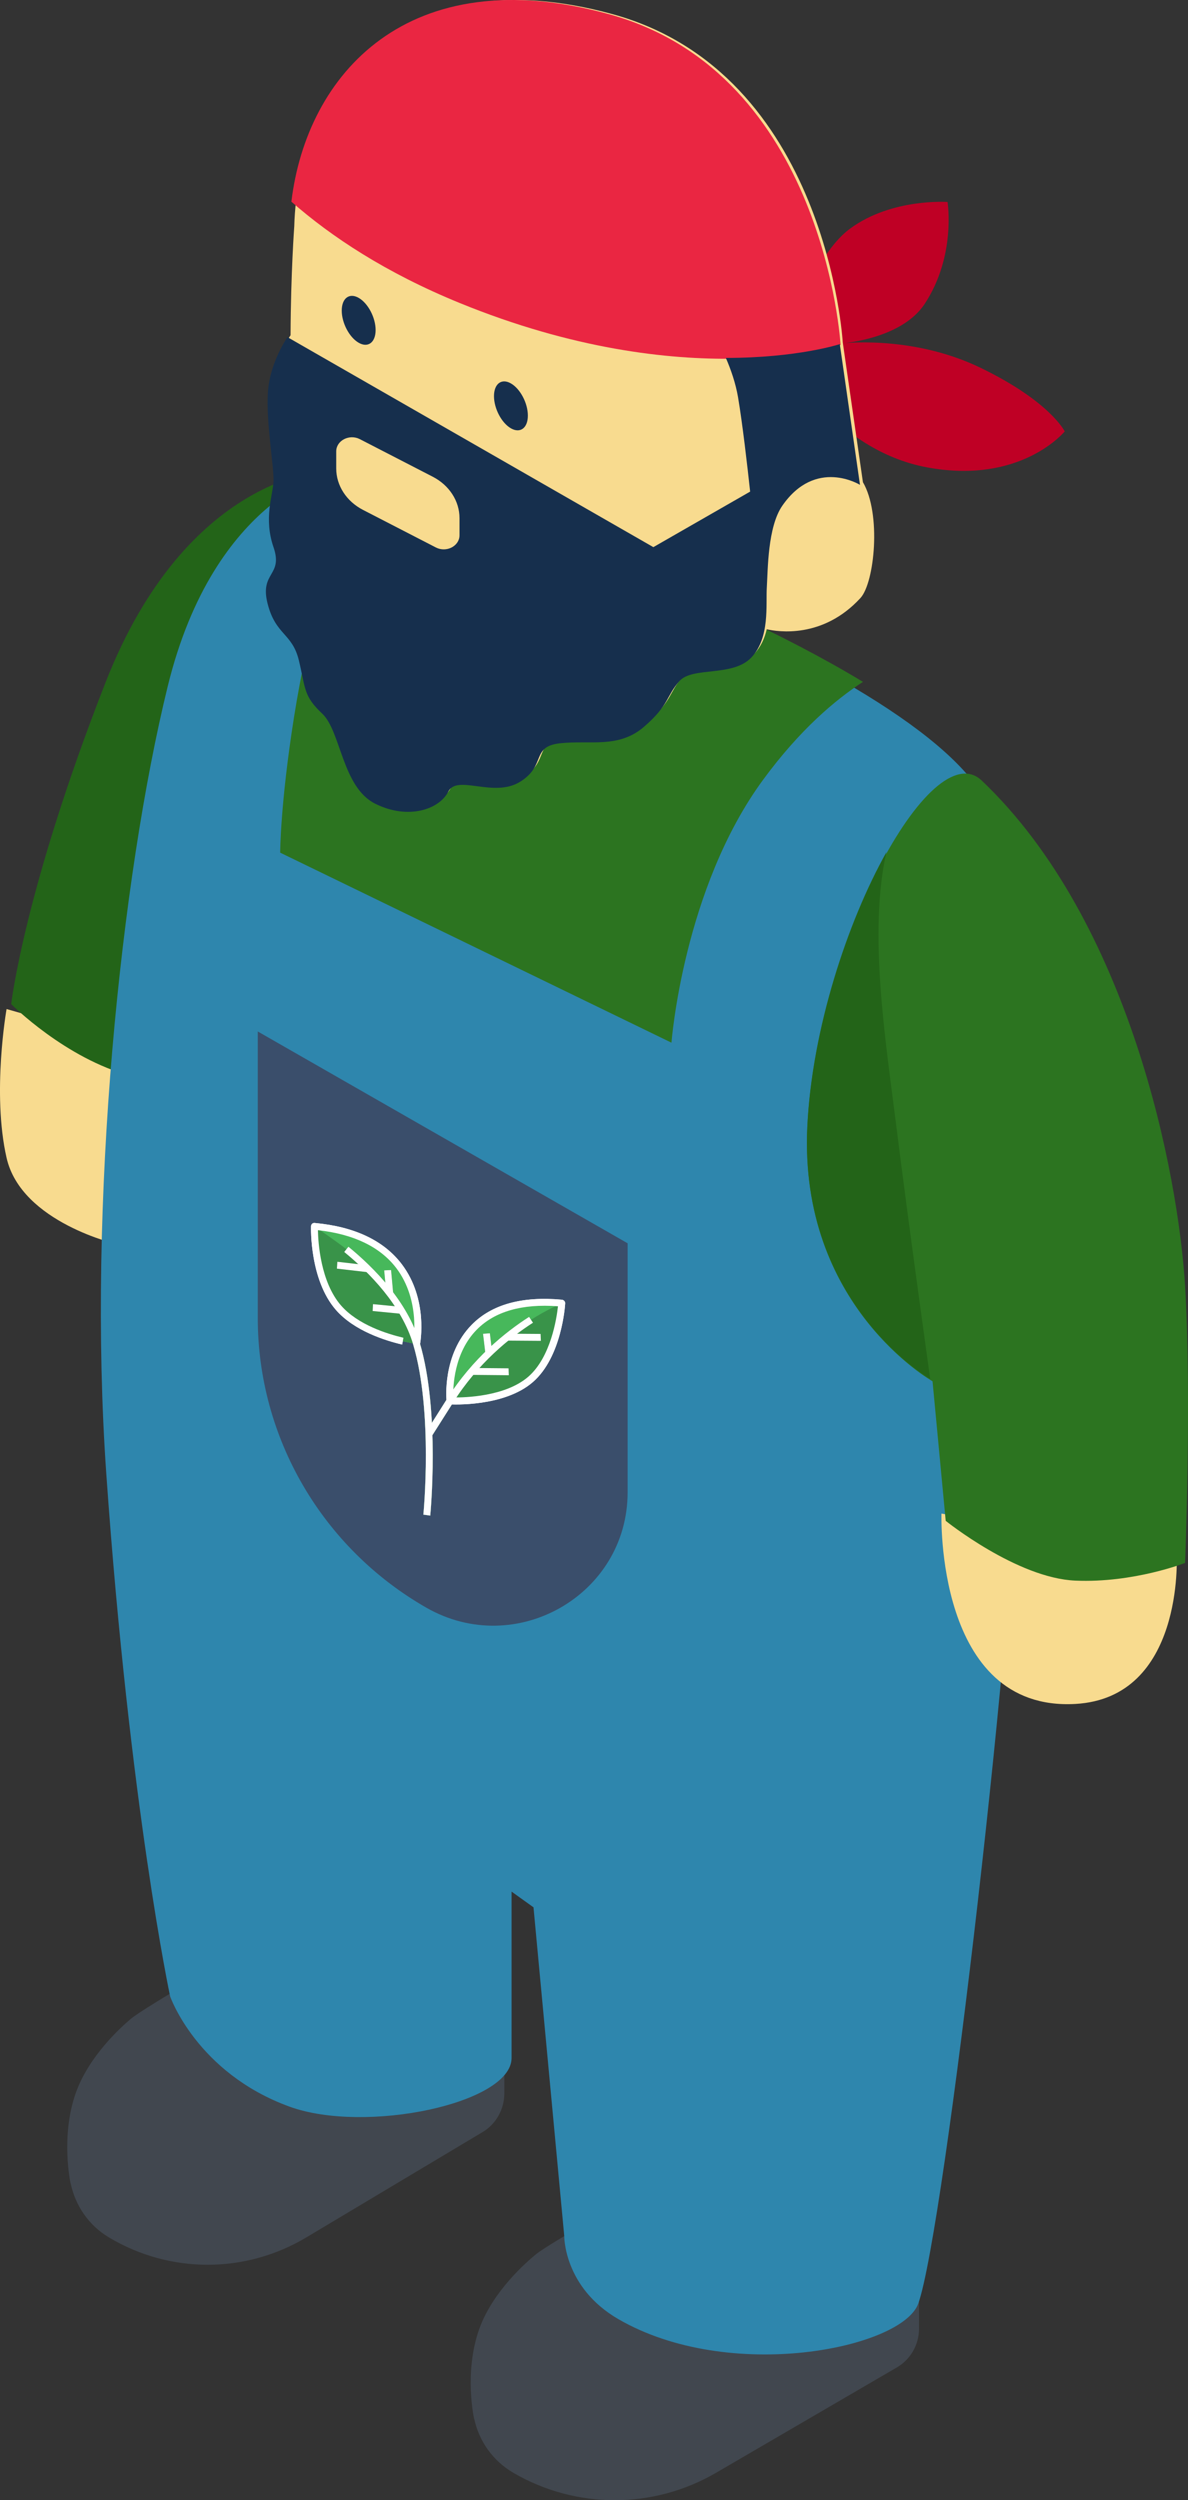 <svg width="106" height="223" viewBox="0 0 106 223" fill="none" xmlns="http://www.w3.org/2000/svg">
<rect x="0" y="0" width="106" height="223" fill="#333333" stroke="none"/>
<path d="M74.803 30.655C74.803 30.655 81.233 29.785 87.468 32.795C93.702 35.805 95 38.479 95 38.479C95 38.479 91.113 43.243 82.727 41.688C74.339 40.134 70 31.915 70 31.915C70 31.915 71.899 23.286 75.867 20.379C79.588 17.653 84.546 18.016 84.546 18.016C84.546 18.016 85.326 22.831 82.501 27.111C80.352 30.364 74.803 30.655 74.803 30.655Z" fill="#BF0025"/>
<path d="M42.765 207.719C43.969 204.352 47.004 201.735 47.804 201.079C49.149 199.976 58.102 195 58.102 195L82 204.428V207.703C82 209.116 81.258 210.426 80.046 211.144L63.853 220.576C58.28 223.808 51.412 223.808 45.838 220.576C43.907 219.456 42.739 217.675 42.316 215.755L42.306 215.751C42.306 215.753 41.373 211.616 42.765 207.719Z" fill="#41474F"/>
<path d="M6.747 186.719C7.921 183.352 10.88 180.735 11.659 180.079C12.972 178.976 21.7 174 21.7 174L45 183.428V186.703C45 188.118 44.275 189.426 43.095 190.144L27.306 199.576C21.872 202.808 15.176 202.808 9.743 199.576C7.858 198.456 6.72 196.675 6.308 194.755L6.3 194.751C6.298 194.753 5.388 190.616 6.747 186.719Z" fill="#41474F"/>
<path d="M0.586 90C0.586 90 -0.733 97.472 0.586 103.27C1.906 109.067 10.534 111 10.534 111L15 94.09L0.586 90Z" fill="#F8DB8F"/>
<path d="M29 42C29 42 16.669 42.342 9.409 60.888C2.146 79.432 1 89.559 1 89.559C1 89.559 5.841 94.43 11.701 95.969C17.562 97.507 29 42 29 42Z" fill="#236418"/>
<path d="M29.82 42C29.82 42 19.143 44.173 14.967 61.209C10.789 78.243 7.785 107.266 9.483 131.434C11.573 161.157 15.181 178.064 15.181 178.064C15.181 178.064 17.553 184.884 25.833 187.897C32.591 190.356 45.645 187.618 45.645 183.56V168.717L47.602 170.119L50.344 199.42C50.344 199.42 50.278 204.015 55.174 206.85C65.114 212.607 80.499 209.458 81.935 205.457C84.289 198.9 90.813 142.123 90.813 127.653C90.813 113.181 92.15 78.277 87.68 70.942C79.456 57.45 29.82 42 29.82 42Z" fill="#2E86AD"/>
<path d="M25 76.051C25 76.051 25 71.766 26.232 63.973C27.463 56.182 30.173 46.052 30.173 46.052C30.911 44.451 31.768 43.114 32.712 42C40.244 44.475 62.848 52.246 77 60.818C74.524 62.42 71.364 65.094 68.105 69.526C60.948 79.261 59.913 93 59.913 93L25 76.051Z" fill="#2C7420"/>
<path d="M104.99 138.751C104.99 138.751 105.655 151.443 95.941 151.98C83.427 152.672 84.004 135 84.004 135L104.99 138.751Z" fill="#F8DB8F"/>
<path d="M24.677 48.524C23.79 45.953 24.618 43.965 24.677 42.694C24.737 41.423 23.986 37.346 24.185 34.713C24.382 32.08 25.926 29.903 25.926 29.903C25.948 24.317 26.256 20.184 26.256 20.184C26.578 8.094 35.531 -4 54.673 1.267C73.814 6.532 75.194 30.52 75.194 30.52L76.994 43L76.99 42.999C78.656 45.831 78.03 51.97 76.775 53.338C73.419 56.994 69.39 56.351 68.413 56.125C68.225 56.926 67.893 57.692 67.302 58.31C65.626 60.066 62.074 59.091 60.888 60.403C59.705 61.713 60.001 62.504 57.731 64.454C55.462 66.405 52.896 65.624 50.249 65.916C47.6 66.209 49.048 67.867 46.681 69.331C44.313 70.793 41.056 68.648 40.268 70.208C39.478 71.768 36.716 72.743 33.755 71.281C30.795 69.817 30.698 64.845 29.02 63.285C27.342 61.724 27.54 61.042 26.945 58.582C26.35 56.125 24.876 56.36 24.152 53.532C23.429 50.704 25.565 51.095 24.677 48.524Z" fill="#F8DB8F"/>
<path d="M83.206 123.2C83.206 123.2 71.252 116.484 72.037 100.483C72.822 84.482 83.026 65.274 87.602 69.626C100.841 82.21 105.151 104.83 105.739 114.707C106.326 124.584 105.739 139.4 105.739 139.4C105.739 139.4 101.152 141.206 95.942 140.98C90.732 140.754 84.381 135.647 84.381 135.647L83.206 123.2Z" fill="#2C7420"/>
<path d="M56 110.892L23 92V117.563C23 128.218 28.732 138.063 38.038 143.392C46.02 147.962 56 142.249 56 133.106V110.892Z" fill="#3A4E6B"/>
<g clip-path="url(#clip0)">
<path d="M40.149 124.949C40.149 124.949 39.167 115.224 50.12 116.232C50.12 116.232 49.849 120.851 47.341 123.035C44.832 125.219 40.149 124.949 40.149 124.949Z" fill="#47B85B"/>
<path d="M50.12 116.232C50.12 116.232 49.849 120.857 47.341 123.035C44.833 125.213 40.149 124.949 40.149 124.949C42.392 121.382 45.301 119.08 47.383 117.715C48.606 116.914 50.12 116.232 50.12 116.232Z" fill="#399349"/>
<path d="M37.166 119.858C37.166 119.858 39.014 110.394 28.061 109.386C28.061 109.386 27.914 114.017 30.205 116.642C32.496 119.268 37.166 119.858 37.166 119.858Z" fill="#47B85B"/>
<path d="M37.166 119.858C37.166 119.858 32.49 119.261 30.205 116.642C27.914 114.023 28.061 109.386 28.061 109.386C28.061 109.386 30.1 110.766 30.904 111.426C33.15 113.282 36.099 116.252 37.166 119.858Z" fill="#399349"/>
<path d="M38.389 135.181L37.775 135.094C37.785 135.002 38.657 125.967 36.872 119.936C35.832 116.413 32.948 113.498 30.714 111.668L31.087 111.196C33.394 113.082 36.371 116.104 37.459 119.786C39.282 125.932 38.399 135.089 38.389 135.181Z" fill="#2B6E37"/>
<path d="M30.102 112.54L32.85 112.856L32.808 113.47L30.061 113.154L30.102 112.54Z" fill="#2B6E37"/>
<path d="M34.894 113.279L35.082 115.346L34.468 115.374L34.28 113.306L34.894 113.279Z" fill="#2B6E37"/>
<path d="M33.281 116.319L35.834 116.566L35.803 117.181L33.25 116.933L33.281 116.319Z" fill="#2B6E37"/>
<path d="M38.537 128.08L38.015 127.729C38.6 126.807 39.226 125.815 39.885 124.77C42.174 121.139 45.129 118.786 47.21 117.452L47.556 117.978C45.527 119.28 42.643 121.578 40.413 125.121C39.754 126.166 39.122 127.158 38.537 128.08Z" fill="#2B6E37"/>
<path d="M48.235 118.977L48.259 119.595L45.26 119.572L45.236 118.954L48.235 118.977Z" fill="#2B6E37"/>
<path d="M43.71 118.918L43.918 120.66L43.306 120.706L43.099 118.963L43.71 118.918Z" fill="#2B6E37"/>
<path d="M45.377 122.044L45.4 122.661L42.099 122.629L42.077 122.012L45.377 122.044Z" fill="#2B6E37"/>
<path d="M35.883 119.925C34.373 119.57 31.601 118.703 29.974 116.837C27.63 114.151 27.745 109.555 27.753 109.364C27.757 109.284 27.791 109.207 27.85 109.15C27.908 109.094 27.995 109.071 28.075 109.079C31.632 109.406 34.245 110.646 35.849 112.758C38.222 115.891 37.503 119.765 37.471 119.929L36.866 119.781L37.166 119.851L36.866 119.781C36.874 119.744 37.562 116.009 35.363 113.108C33.923 111.216 31.57 110.079 28.367 109.723C28.387 110.793 28.592 114.332 30.43 116.441C31.934 118.166 34.567 118.982 35.997 119.318L35.883 119.925Z" fill="white"/>
<path d="M40.135 125.256C39.981 125.242 39.857 125.12 39.845 124.964C39.828 124.796 39.458 120.822 42.099 118.15C43.874 116.349 46.577 115.597 50.133 115.924C50.214 115.932 50.292 115.97 50.351 116.037C50.41 116.104 50.437 116.181 50.427 116.266C50.418 116.463 50.119 121.036 47.547 123.27C44.98 125.504 40.338 125.269 40.141 125.257L40.135 125.256ZM49.786 116.51C46.577 116.27 44.148 116.973 42.549 118.586C40.491 120.663 40.415 123.707 40.441 124.642C41.484 124.658 45.097 124.564 47.136 122.794C49.148 121.046 49.67 117.574 49.786 116.51Z" fill="white"/>
<path d="M38.389 135.181L37.775 135.094C37.785 135.002 38.657 125.967 36.872 119.936C35.832 116.413 32.948 113.498 30.714 111.668L31.087 111.196C33.394 113.082 36.371 116.104 37.459 119.786C39.282 125.932 38.399 135.089 38.389 135.181Z" fill="white"/>
<path d="M30.102 112.54L32.85 112.856L32.808 113.47L30.061 113.154L30.102 112.54Z" fill="white"/>
<path d="M34.894 113.279L35.082 115.346L34.468 115.374L34.28 113.306L34.894 113.279Z" fill="white"/>
<path d="M33.281 116.319L35.834 116.566L35.803 117.181L33.25 116.933L33.281 116.319Z" fill="white"/>
<path d="M38.537 128.08L38.015 127.729C38.6 126.807 39.226 125.815 39.885 124.77C42.174 121.139 45.129 118.786 47.21 117.452L47.556 117.978C45.527 119.28 42.643 121.578 40.413 125.121C39.754 126.166 39.122 127.158 38.537 128.08Z" fill="white"/>
<path d="M48.235 118.977L48.259 119.595L45.26 119.572L45.236 118.954L48.235 118.977Z" fill="white"/>
<path d="M43.71 118.918L43.918 120.66L43.306 120.706L43.099 118.963L43.71 118.918Z" fill="white"/>
<path d="M45.377 122.044L45.4 122.661L42.099 122.629L42.077 122.012L45.377 122.044Z" fill="white"/>
<path d="M40.149 124.949C40.149 124.949 39.167 115.224 50.12 116.232C50.12 116.232 49.849 120.851 47.341 123.035C44.832 125.219 40.149 124.949 40.149 124.949Z" fill="#47B85B"/>
<path d="M50.12 116.232C50.12 116.232 49.849 120.857 47.341 123.035C44.833 125.213 40.149 124.949 40.149 124.949C42.392 121.382 45.301 119.08 47.383 117.715C48.606 116.914 50.12 116.232 50.12 116.232Z" fill="#399349"/>
<path d="M37.166 119.858C37.166 119.858 39.014 110.394 28.061 109.386C28.061 109.386 27.914 114.017 30.205 116.642C32.496 119.268 37.166 119.858 37.166 119.858Z" fill="#47B85B"/>
<path d="M37.166 119.858C37.166 119.858 32.49 119.261 30.205 116.642C27.914 114.023 28.061 109.386 28.061 109.386C28.061 109.386 30.1 110.766 30.904 111.426C33.15 113.282 36.099 116.252 37.166 119.858Z" fill="#399349"/>
<path d="M38.389 135.181L37.775 135.094C37.785 135.002 38.657 125.967 36.872 119.936C35.832 116.413 32.948 113.498 30.714 111.668L31.087 111.196C33.394 113.082 36.371 116.104 37.459 119.786C39.282 125.932 38.399 135.089 38.389 135.181Z" fill="#2B6E37"/>
<path d="M30.102 112.54L32.85 112.856L32.808 113.47L30.061 113.154L30.102 112.54Z" fill="#2B6E37"/>
<path d="M34.894 113.279L35.082 115.346L34.468 115.374L34.28 113.306L34.894 113.279Z" fill="#2B6E37"/>
<path d="M33.281 116.319L35.834 116.566L35.803 117.181L33.25 116.933L33.281 116.319Z" fill="#2B6E37"/>
<path d="M38.537 128.08L38.015 127.729C38.6 126.807 39.226 125.815 39.885 124.77C42.174 121.139 45.129 118.786 47.21 117.452L47.556 117.978C45.527 119.28 42.643 121.578 40.413 125.121C39.754 126.166 39.122 127.158 38.537 128.08Z" fill="#2B6E37"/>
<path d="M48.235 118.977L48.259 119.595L45.26 119.572L45.236 118.954L48.235 118.977Z" fill="#2B6E37"/>
<path d="M43.71 118.918L43.918 120.66L43.306 120.706L43.099 118.963L43.71 118.918Z" fill="#2B6E37"/>
<path d="M45.377 122.044L45.4 122.661L42.099 122.629L42.077 122.012L45.377 122.044Z" fill="#2B6E37"/>
<path d="M35.883 119.925C34.373 119.57 31.601 118.703 29.974 116.837C27.63 114.151 27.745 109.555 27.753 109.364C27.757 109.284 27.791 109.207 27.85 109.15C27.908 109.094 27.995 109.071 28.075 109.079C31.632 109.406 34.245 110.646 35.849 112.758C38.222 115.891 37.503 119.765 37.471 119.929L36.866 119.781L37.166 119.851L36.866 119.781C36.874 119.744 37.562 116.009 35.363 113.108C33.923 111.216 31.57 110.079 28.367 109.723C28.387 110.793 28.592 114.332 30.43 116.441C31.934 118.166 34.567 118.982 35.997 119.318L35.883 119.925Z" fill="white"/>
<path d="M40.135 125.256C39.981 125.242 39.857 125.12 39.845 124.964C39.828 124.796 39.458 120.822 42.099 118.15C43.874 116.349 46.577 115.597 50.133 115.924C50.214 115.932 50.292 115.97 50.351 116.037C50.41 116.104 50.437 116.181 50.427 116.266C50.418 116.463 50.119 121.036 47.547 123.27C44.98 125.504 40.338 125.269 40.141 125.257L40.135 125.256ZM49.786 116.51C46.577 116.27 44.148 116.973 42.549 118.586C40.491 120.663 40.415 123.707 40.441 124.642C41.484 124.658 45.097 124.564 47.136 122.794C49.148 121.046 49.67 117.574 49.786 116.51Z" fill="white"/>
<path d="M38.389 135.181L37.775 135.094C37.785 135.002 38.657 125.967 36.872 119.936C35.832 116.413 32.948 113.498 30.714 111.668L31.087 111.196C33.394 113.082 36.371 116.104 37.459 119.786C39.282 125.932 38.399 135.089 38.389 135.181Z" fill="white"/>
<path d="M30.102 112.54L32.85 112.856L32.808 113.47L30.061 113.154L30.102 112.54Z" fill="white"/>
<path d="M34.894 113.279L35.082 115.346L34.468 115.374L34.28 113.306L34.894 113.279Z" fill="white"/>
<path d="M33.281 116.319L35.834 116.566L35.803 117.181L33.25 116.933L33.281 116.319Z" fill="white"/>
<path d="M38.537 128.08L38.015 127.729C38.6 126.807 39.226 125.815 39.885 124.77C42.174 121.139 45.129 118.786 47.21 117.452L47.556 117.978C45.527 119.28 42.643 121.578 40.413 125.121C39.754 126.166 39.122 127.158 38.537 128.08Z" fill="white"/>
<path d="M48.235 118.977L48.259 119.595L45.26 119.572L45.236 118.954L48.235 118.977Z" fill="white"/>
<path d="M43.71 118.918L43.918 120.66L43.306 120.706L43.099 118.963L43.71 118.918Z" fill="white"/>
<path d="M45.377 122.044L45.4 122.661L42.099 122.629L42.077 122.012L45.377 122.044Z" fill="white"/>
</g>
<path d="M41.028 27.03C34.405 24.326 29.549 21.103 26 17.99C27.356 6.657 36.388 -3.688 54.379 1.277C73.613 6.585 75 30.764 75 30.764C75 30.764 61.252 35.286 41.028 27.03Z" fill="#EA2642"/>
<path d="M24.403 48.801C23.515 46.215 24.343 44.216 24.403 42.938C24.463 41.66 23.712 37.559 23.91 34.911C24.107 32.263 25.652 30.073 25.652 30.073L58.296 48.801L66.932 43.847C66.682 41.553 66.247 37.758 65.854 35.443C65.638 34.177 65.216 32.961 64.764 31.924C71.196 31.923 74.932 30.694 74.932 30.694L76.732 43.246C76.732 43.246 72.787 40.796 69.8 45.11C68.492 47.004 68.517 50.798 68.42 52.367C68.321 53.938 68.716 56.879 67.038 58.645C65.359 60.409 61.806 59.428 60.623 60.748C59.439 62.067 59.735 62.862 57.465 64.822C55.195 66.784 52.629 66 49.979 66.294C47.331 66.588 48.78 68.254 46.411 69.726C44.043 71.197 40.786 69.04 39.997 70.609C39.207 72.178 36.444 73.159 33.483 71.688C30.522 70.218 30.423 65.215 28.746 63.646C27.068 62.077 27.265 61.39 26.671 58.917C26.076 56.445 24.602 56.683 23.876 53.839C23.153 50.995 25.291 51.386 24.403 48.801Z" fill="#162F4D"/>
<path d="M30.492 27.704C30.492 28.809 31.17 30.094 32.005 30.572C32.839 31.051 33.515 30.543 33.515 29.436C33.515 28.331 32.839 27.046 32.005 26.569C31.17 26.089 30.492 26.598 30.492 27.704Z" fill="#162F4D"/>
<path d="M44.076 35.334C44.076 36.438 44.752 37.724 45.586 38.203C46.421 38.681 47.099 38.172 47.099 37.068C47.099 35.961 46.421 34.676 45.586 34.198C44.752 33.719 44.076 34.227 44.076 35.334Z" fill="#162F4D"/>
<path d="M38.611 42.52L32.109 39.17C31.172 38.687 30 39.291 30 40.258V41.785C30 43.309 30.912 44.717 32.39 45.48L38.891 48.83C39.828 49.313 41 48.709 41 47.742V46.215C41 44.691 40.09 43.283 38.611 42.52Z" fill="#F8DB8F"/>
<path d="M72.036 100.43C72.453 91.807 75.594 82.253 79.096 76C77.467 83.113 79.031 92.916 79.923 100.037C81.076 109.263 83 123 83 123C83 123 71.266 116.327 72.036 100.43Z" fill="#236418"/>
<defs>
<clipPath id="clip0">
<rect width="26.242" height="27.165" fill="white" transform="matrix(0.996 0.092 -0.045 0.999 27.122 106.895)"/>
</clipPath>
</defs>
</svg>
